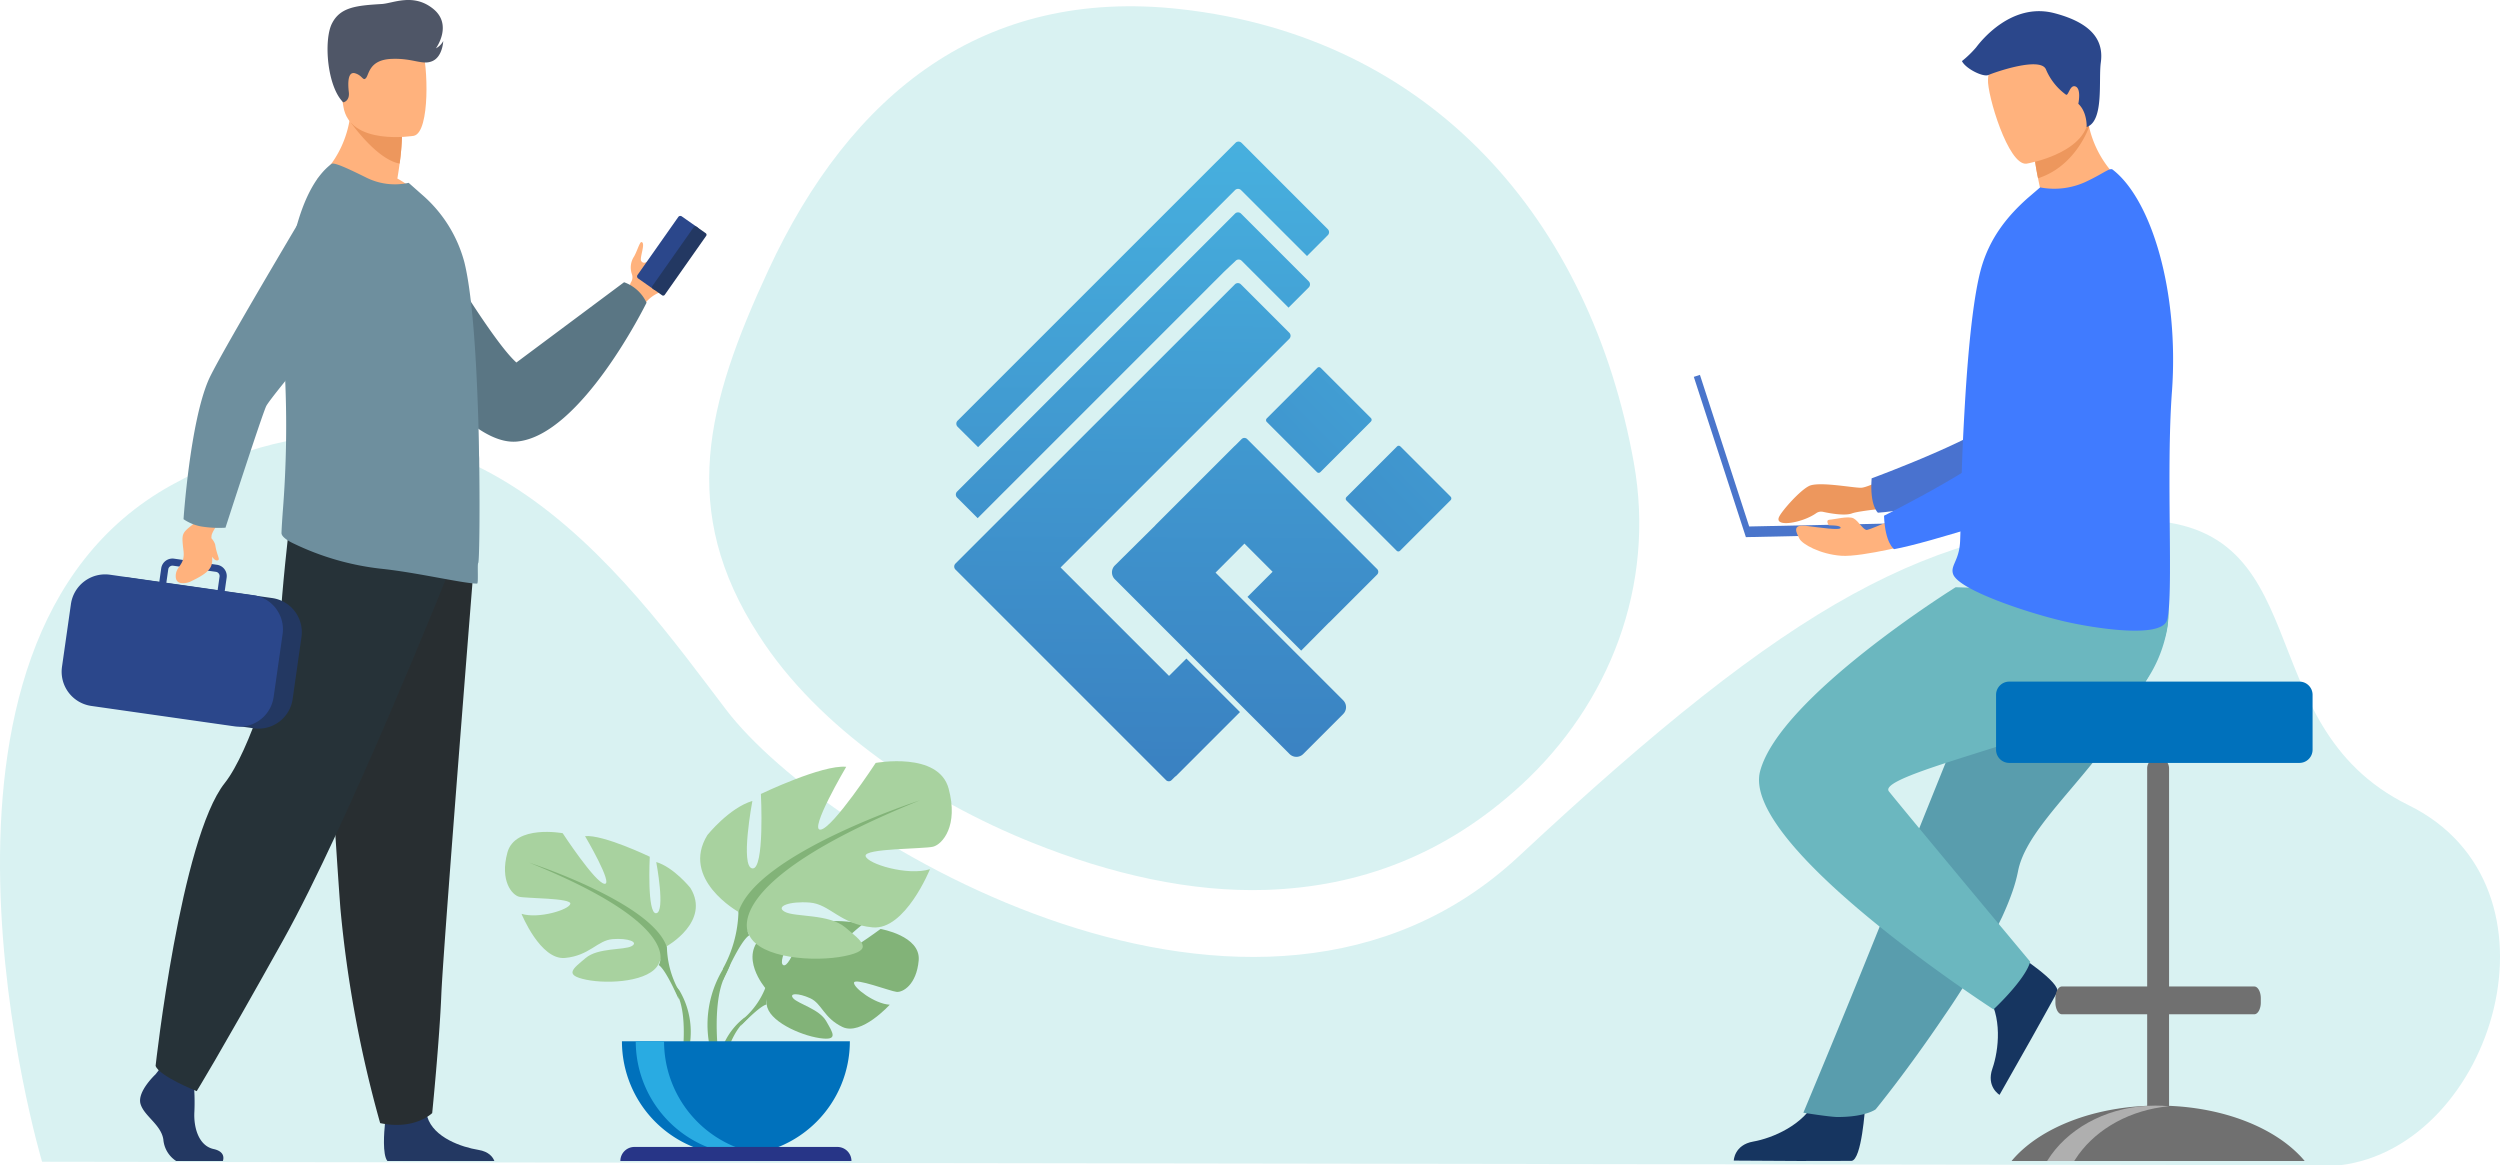<svg xmlns="http://www.w3.org/2000/svg" xmlns:xlink="http://www.w3.org/1999/xlink" width="514.92" height="240" viewBox="0 0 514.92 240">
  <defs>
    <linearGradient id="linear-gradient" x1="0.506" y1="-0.957" x2="0.476" y2="7.34" gradientUnits="objectBoundingBox">
      <stop offset="0" stop-color="#4dc7ed"/>
      <stop offset="0.24" stop-color="#4097cf"/>
      <stop offset="0.47" stop-color="#356fb6"/>
      <stop offset="0.68" stop-color="#2d52a4"/>
      <stop offset="0.87" stop-color="#294099"/>
      <stop offset="1" stop-color="#273a95"/>
    </linearGradient>
    <linearGradient id="linear-gradient-2" x1="0.507" y1="-1.188" x2="0.475" y2="7.103" xlink:href="#linear-gradient"/>
    <linearGradient id="linear-gradient-3" x1="0.538" y1="-8.156" x2="0.389" y2="25.69" xlink:href="#linear-gradient"/>
    <linearGradient id="linear-gradient-4" x1="0.533" y1="-7.111" x2="0.385" y2="26.735" xlink:href="#linear-gradient"/>
    <linearGradient id="linear-gradient-5" x1="0.508" y1="-0.871" x2="0.475" y2="4.218" xlink:href="#linear-gradient"/>
    <linearGradient id="linear-gradient-6" x1="0.512" y1="-1.845" x2="0.47" y2="6.104" xlink:href="#linear-gradient"/>
  </defs>
  <g id="Group_2" data-name="Group 2" transform="translate(-205 -2723)">
    <path id="Path_6454" data-name="Path 6454" d="M1052.122,168.3c-15.646,14.389-33.369,20.935-52.489,21.563-15.384.506-31.853-3.142-48.45-9.83h0c-21.3-8.578-43.833-23.465-56.079-42.65-16.563-25.6-10.786-47.614,1.988-75.152,16.953-36.575,44.392-58.257,84.781-53.784,51.823,5.737,84.538,43.429,93.491,93.49,4.511,25.217-5,49.6-23.239,66.363" transform="translate(-533.838 2716.425)" fill="#d9f2f2"/>
    <path id="Path_6455" data-name="Path 6455" d="M8.666,689.013S-23.2,582.064,35.279,549.668s93.732,19.29,114.3,46.269,109.388,80.387,163.25,30.158c56.745-52.917,84.9-67.935,125.383-69.213s23.777,41.948,57.837,58.667S513.577,685.861,482,689.729Z" transform="translate(205 2273.271)" fill="#d9f2f2"/>
    <path id="Path_6456" data-name="Path 6456" d="M2197.322,1367.146s-.683,11.014-2.814,11.172c-.283.021-10.808.021-10.808.021l-13.435-.078s.088-3.237,4.015-3.922,10.5-3.445,12.88-8.635c2.5-5.46,10.162,1.441,10.162,1.441" transform="translate(-1608.165 1583.786)" fill="#163560"/>
    <path id="Path_6457" data-name="Path 6457" d="M2251.289,588.676s-6.343,3.607-8.118,3.606-8.745-1.347-10.688-.354-5.459,4.987-6.119,6.291c-1.187,2.346,4.776,1.31,7.6-.689a1.775,1.775,0,0,1,1.407-.29c1.46.318,4.493.869,5.957.328,1.969-.729,12.341-1.538,12.341-1.538Z" transform="translate(-1654.902 2231.181)" fill="#ed975d"/>
    <path id="Path_6458" data-name="Path 6458" d="M2393.511,254.912s-6.575,46.731-17.462,50.917c-5.372,2.066-29.114,6.747-36.137,7.217,0,0-1.721-1.4-1.3-7.077,0,0,24.874-9.132,28.408-14.1,5.259-7.391-3.265-30.2,3.334-37.137s17.714-9.926,23.158.178" transform="translate(-1748.117 2515.558)" fill="#4972cf"/>
    <path id="Path_6459" data-name="Path 6459" d="M2319.737,750.006a81.855,81.855,0,0,1-6.423,9.189c-7.067,8.921-14.759,16.277-16.1,23.23a31.434,31.434,0,0,1-1.242,4.45c-.56,1.592-1.251,3.267-2.05,5a153.975,153.975,0,0,1-11.961,20.448c-7.74,11.469-14.075,19.165-14.075,19.165s-2.029,1.583-7.835,1.581c-1.615,0-7.054-.885-7.054-.885.535-1.338,6.954-16.564,14.742-35.917,3.162-7.856,6.525-16.213,9.77-24.272q.648-1.614,1.292-3.21c.992-2.466,1.968-4.894,2.921-7.258,7.312-18.172,13.137-32.642,13.137-32.642s29.227-11.072,32.262-3.9c2.5,5.916.464,11.71-7.385,25.02" transform="translate(-1676.559 2119.999)" fill="#599dad"/>
    <path id="Path_6460" data-name="Path 6460" d="M2488.993,1192.845s9.285,5.966,8.384,7.9c-.12.258-5.25,9.447-5.25,9.447l-6.618,11.692s-2.784-1.655-1.467-5.417,2.112-10.847-1.261-15.455c-3.548-4.847,6.212-8.171,6.212-8.171" transform="translate(-1868.67 1726.622)" fill="#163560"/>
    <path id="Path_6461" data-name="Path 6461" d="M2245.427,818.012s6.535-6.069,7.558-9.824c0,0-23.909-28.646-29.094-35.067-.238-.294-.177-.618.137-.973,3.915-4.415,47.417-13.39,53.1-22.235a27.427,27.427,0,0,0,3.674-8.469,20.031,20.031,0,0,0,.27-9.126l-43.446-1.257s-36.172,22.523-40.269,37.88,48.068,49.07,48.068,49.07" transform="translate(-1629.827 2112.892)" fill="#6bb7bf"/>
    <path id="Path_6463" data-name="Path 6463" d="M2517.49,166.547c8.789,2.272,23.359-5.871,23.359-5.871a21.568,21.568,0,0,1-7.754-12.155c-.107-.421-.2-.852-.288-1.295l-4.513-.957-6.713,6.014a57.73,57.73,0,0,0,.993,6.789q.218,1.124.506,2.409a20.706,20.706,0,0,0-5.589,5.065" transform="translate(-1897.801 2600.648)" fill="#ffb27d"/>
    <path id="Path_6464" data-name="Path 6464" d="M2486.037,258.875c-1.259,16.931.4,42.683-1.031,47.142-1.233,3.848-15.276,1.56-20.882.276-2.074-.475-4.588-1.154-7.183-1.957-7.239-2.242-15.128-5.443-15.974-7.819a2.062,2.062,0,0,1-.078-.274,2.179,2.179,0,0,1,.015-1c.282-1.211,1.37-2.522,1.5-5.521.143-3.349.122-7.292.247-11.532.007-.477.013-1,.065-1.474l0-.174c0-.091,0-.18.007-.271.121-4.729.369-9.7.656-14.631.182-3.1.392-6.163.636-9.1.632-7.585,1.482-14.33,2.609-18.594,1.84-6.951,5.9-11.485,9.592-14.807l2.672-2.292a15.445,15.445,0,0,0,9.694-1.291c3.451-1.638,4.642-2.812,5.243-2.37,7.969,6.148,13.7,24.987,12.214,45.686" transform="translate(-1833.683 2544.751)" fill="#407bff"/>
    <path id="Path_6466" data-name="Path 6466" d="M2542.506,152.283a57.8,57.8,0,0,0,.993,6.789c6.556-2.119,9.529-8.04,10.522-10.552-.107-.421-.2-.852-.288-1.3l-4.513-.957Z" transform="translate(-1918.727 2600.649)" fill="#ed975d"/>
    <path id="Path_6467" data-name="Path 6467" d="M2496.579,76.153s14.3-2.386,12.673-11.266-.87-15.168-10.067-14.02-10.345,4.859-10.524,7.955,4.158,17.723,7.918,17.331" transform="translate(-1874.199 2680.564)" fill="#ffb27d"/>
    <path id="Path_6468" data-name="Path 6468" d="M2166.778,499.417l-35.688.762-10.146-31.227-1.26.41,10.726,33.011,36.416-.778Z" transform="translate(-1565.813 2331.259)" fill="#4a75cb"/>
    <path id="Path_6469" data-name="Path 6469" d="M2273.747,645.335s-11.7,3.085-16.089,2.761-8.037-2.411-8.589-3.5-1.712-3.021,1.275-2.665,7.065.991,7.192.417-2.435-.519-2.435-.519-.775-1.126.2-1.167,3.819-.812,4.875-.284,2.031,2.479,2.8,2.4,9.791-4.063,9.791-4.063Z" transform="translate(-1673.434 2189.373)" fill="#ffb27d"/>
    <path id="Path_6470" data-name="Path 6470" d="M2406.607,272.177s-1.383,47.171-11.743,52.532c-5.111,2.645-28.193,9.916-35.121,11.157,0,0-1.864-1.2-2.074-6.89,0,0,23.716-11.819,26.681-17.145,4.413-7.926-6.574-29.651-.78-37.278s16.512-11.818,23.037-2.376" transform="translate(-1764.62 2500.245)" fill="#407bff"/>
    <path id="Path_6471" data-name="Path 6471" d="M2481.541,37.949s.164-3.046-1.716-4.792c0,0,.655-3.055-.554-3.558s-1.46,2.065-2.014,1.662a12.344,12.344,0,0,1-4.078-5.136c-1.058-2.819-10.735.6-11.863,1.1s-4.753-1.355-5.458-2.866a21.212,21.212,0,0,0,2.92-2.82c.906-1.208,7.25-9.365,16.112-7.049s10.07,6.545,9.567,10.171.713,12.068-2.917,13.285" transform="translate(-1846.758 2711.221)" fill="#2b478b"/>
    <path id="Path_6472" data-name="Path 6472" d="M944.521,1165.266s-5.715-6.667-.353-10.9c0,0,3.917-2.371,7.11-2.179,0,0-4.525,7.588-3.061,8.343s4.432-8.819,4.432-8.819,8.913-.864,11.78.514c0,0-7.62,6.235-6.015,6.607s9.835-5.749,9.835-5.749,8.3,1.412,7.853,6.472-3.3,6.623-4.557,6.489-8.605-2.94-8.765-1.911,4.263,4.394,7.361,4.551c0,0-5.848,6.45-9.736,4.589s-4.219-4.812-6.641-5.919-4.491-1.1-3.491.025,5.386,2.226,6.771,4.677,2.628,4.1-1.393,3.5-10.558-3.548-10.845-6.917Z" transform="translate(-581.881 1761.253)" fill="#82b378"/>
    <path id="Path_6473" data-name="Path 6473" d="M959.92,1201.683s-22.531-.869-27.507,5.575a16.294,16.294,0,0,1-4.487,6.3l-.528,1.439s3.9-4.117,5.3-4.366c0,0-2.185-7.983,27.22-8.945" transform="translate(-569.792 1719.261)" fill="#82b378"/>
    <path id="Path_6474" data-name="Path 6474" d="M904.171,1271.585a14.148,14.148,0,0,0-5.172,9.967l.878.078s1.545-6.608,4.336-9.192-.042-.854-.042-.854" transform="translate(-546.114 1661.231)" fill="#82b378"/>
    <path id="Path_6475" data-name="Path 6475" d="M665.319,1064.292s9.091-5.091,4.848-12c0,0-3.394-4.242-7.03-5.333,0,0,1.94,10.3,0,10.545s-1.333-11.635-1.333-11.635-9.575-4.606-13.332-4.242c0,0,5.939,10.06,4,9.817s-8.605-10.423-8.605-10.423-9.818-1.818-11.393,4,.969,8.727,2.424,9.09,10.787.242,10.545,1.455-6.545,3.151-10.06,2.06c0,0,3.879,9.575,8.969,9.09s6.666-3.636,9.818-3.878,5.454.606,3.878,1.454-6.908.278-9.454,2.442-4.606,3.5.121,4.467,13.211.364,14.908-3.272Z" transform="translate(-322.972 1853.59)" fill="#a8d29f"/>
    <path id="Path_6476" data-name="Path 6476" d="M662.44,1077.974s25.452,8.242,28.361,17.453a19.34,19.34,0,0,0,2.424,8.848v1.818s-2.667-6.182-4.121-7.03c0,0,5.7-8-26.664-21.089" transform="translate(-348.436 1822.709)" fill="#82b378"/>
    <path id="Path_6477" data-name="Path 6477" d="M844.484,1233.025a16.788,16.788,0,0,1,1.687,13.217l-1.01-.271s.98-7.992-1.073-12.011.4-.934.4-.934" transform="translate(-499.554 1693.958)" fill="#82b378"/>
    <path id="Path_6478" data-name="Path 6478" d="M884.024,983.043s-11.983-6.71-6.391-15.817c0,0,4.473-5.592,9.266-7.03,0,0-2.556,13.58,0,13.9s1.757-15.338,1.757-15.338,12.622-6.071,17.574-5.592c0,0-7.828,13.261-5.272,12.941s11.343-13.74,11.343-13.74,12.941-2.4,15.018,5.272-1.278,11.5-3.2,11.983-14.219.32-13.9,1.917,8.627,4.154,13.261,2.716c0,0-5.113,12.622-11.823,11.983s-8.787-4.793-12.941-5.113-7.19.8-5.112,1.917,9.107.366,12.462,3.219,6.071,4.61-.16,5.888-17.415.479-19.651-4.314Z" transform="translate(-526.936 1927.772)" fill="#a8d29f"/>
    <path id="Path_6479" data-name="Path 6479" d="M945.361,1001.08s-33.551,10.864-37.386,23.007a25.487,25.487,0,0,1-3.2,11.663v2.4s3.515-8.148,5.432-9.267c0,0-7.509-10.545,35.149-27.8" transform="translate(-550.879 1886.764)" fill="#82b378"/>
    <path id="Path_6480" data-name="Path 6480" d="M888.752,1205.467a22.129,22.129,0,0,0-2.224,17.422l1.331-.357s-1.292-10.535,1.415-15.833-.522-1.231-.522-1.231" transform="translate(-534.937 1717.31)" fill="#82b378"/>
    <path id="Path_6481" data-name="Path 6481" d="M801.783,1326.408a23.472,23.472,0,0,0,23.472-23.472H778.311a23.472,23.472,0,0,0,23.472,23.472" transform="translate(-445.212 1634.533)" fill="#0071bc"/>
    <path id="Path_6482" data-name="Path 6482" d="M822.192,1326.229a23.487,23.487,0,0,1-26.387-23.292h5.831a23.476,23.476,0,0,0,20.556,23.292" transform="translate(-459.862 1634.533)" fill="#29abe2"/>
    <path id="Path_6483" data-name="Path 6483" d="M823.922,1438.967H776.33a2.9,2.9,0,0,1,2.9-2.9h41.8a2.9,2.9,0,0,1,2.9,2.9" transform="translate(-443.556 1523.168)" fill="#273587"/>
    <path id="Path_6484" data-name="Path 6484" d="M2574.449,1027.314c-5.583-5.7-15.418-9.629-26.78-10.091V998.365h17.553c.435,0,.823-.379,1.07-.964a3.862,3.862,0,0,0,.275-1.472v-.851c0-1.339-.6-2.435-1.344-2.435h-17.553V947.727a2.255,2.255,0,1,0-4.51,0v44.915h-17.554c-.739,0-1.344,1.1-1.344,2.435v.851a3.809,3.809,0,0,0,.292,1.512c.246.563.627.924,1.051.924h17.554v18.858c-11.362.462-21.2,4.388-26.78,10.091q-.609.621-1.146,1.269H2575.6c-.357-.433-.74-.854-1.146-1.269" transform="translate(-1895.912 1933.543)" fill="#707070"/>
    <path id="Path_6485" data-name="Path 6485" d="M2585.111,1384.106c-7.927.734-14.74,4.56-18.684,10.008q-.451.622-.848,1.268h-5.585q.4-.648.848-1.268c4.4-6.078,12.372-10.137,21.476-10.137q1.417,0,2.793.129" transform="translate(-1933.354 1566.743)" fill="#afafaf"/>
    <path id="Path_6486" data-name="Path 6486" d="M2558.181,853.13h-59.775a2.716,2.716,0,0,0-2.708,2.708v11.329a2.716,2.716,0,0,0,2.708,2.708h59.775a2.716,2.716,0,0,0,2.708-2.708V855.838a2.716,2.716,0,0,0-2.708-2.708" transform="translate(-1879.572 2010.262)" fill="#0071bc"/>
    <path id="Path_6487" data-name="Path 6487" d="M797.225,294.544c-1,2.7-2.74,5.823-4.563,6.6a7.064,7.064,0,0,0-2.93,2.128l-1.669-.969-1.994-1.159s.047-.221.145-.582.246-.859.448-1.413a1.931,1.931,0,0,0,.237-1.774,4.117,4.117,0,0,1,.34-3.441c.64-.929,1.256-3.219,1.641-3.151.932.16-.458,3.307-.059,3.891a.689.689,0,0,0,.9.307l.016-.009c2.616-1.15,5.788-7.35,7.192-6.513.525.314.727,4.936.3,6.084" transform="translate(-451.754 2482.072)" fill="#ffb27d"/>
    <path id="Path_6488" data-name="Path 6488" d="M797.838,283.143l3.277,2.3a.516.516,0,0,0,.716-.125l8.393-11.943a.516.516,0,0,0-.125-.717l-3.276-2.3a.516.516,0,0,0-.717.125l-8.393,11.943a.516.516,0,0,0,.125.716" transform="translate(-461.402 2497.208)" fill="#2b478b"/>
    <path id="Path_6489" data-name="Path 6489" d="M816.449,296.148l1.921,1.35a.393.393,0,0,0,.545-.1l8.534-12.144a.392.392,0,0,0-.095-.545l-1.921-1.35a.392.392,0,0,0-.545.1L816.354,295.6a.393.393,0,0,0,.1.545" transform="translate(-476.997 2486.323)" fill="#233862"/>
    <path id="Path_6490" data-name="Path 6490" d="M465.094,244.214s16.672,29.079,22.721,34.43l22.178-16.534a8.1,8.1,0,0,1,4.627,4.218s-13.468,27.438-26.727,28.6-31.871-32.887-31.871-32.887Z" transform="translate(-176.453 2519.021)" fill="#5a7684"/>
    <path id="Path_6491" data-name="Path 6491" d="M193.481,1353.708h-9.633a5.839,5.839,0,0,1-2.635-4.414c-.47-3.1-3.949-4.8-4.7-7.335s3.1-6.11,3.1-6.11l.645-.831.671-.863,6.394,1.505s.158,1.523.254,3.463a44.3,44.3,0,0,1,.028,4.435c-.188,3.384.946,7.03,3.954,7.688,2.224.486,2.124,1.805,1.92,2.461" transform="translate(57.433 1608.418)" fill="#233862"/>
    <path id="Path_6492" data-name="Path 6492" d="M506.326,1396.1H484.3c-1.059-1.293-.669-6.064-.509-7.622.033-.314.056-.5.056-.5s7.523-6.017,8.556-1.41c.031.144.07.286.112.425,1.3,4.309,7.141,6.268,10.513,6.813,2.192.356,3,1.5,3.3,2.29" transform="translate(-199.507 1566.03)" fill="#233862"/>
    <path id="Path_6493" data-name="Path 6493" d="M433.73,691.632s-1.142,14.252-2.485,31.383c-1.825,23.271-4.019,51.857-4.236,57.272-.375,9.4-1.881,24.445-1.881,24.445s-3.571,3.573-10.718,2.067a246.059,246.059,0,0,1-8.188-44.19c-.028-.372-.056-.748-.085-1.123-1.692-23.128-4.324-71.828-4.324-71.828Z" transform="translate(-131.108 2147.526)" fill="#282e31"/>
    <path id="Path_6495" data-name="Path 6495" d="M256.342,664.471s-20.589,51.614-34.127,75.87-17.769,31.025-17.769,31.025-7.756-3.1-8.461-5.218c0,0,5.177-46.827,14.243-58.242,5.123-6.45,11.141-25.807,11.423-32.576s1.833-20.166,1.833-20.166Z" transform="translate(41.063 2176.38)" fill="#263238"/>
    <path id="Path_6496" data-name="Path 6496" d="M421.381,142.187c-8.045,2.539-21.967-4.313-21.967-4.313s7.418-5.567,7.029-17.143l6.221,5.014,4.226,3.405a50.585,50.585,0,0,1-.479,5.526c-.122.925-.273,1.957-.465,3.085a19.25,19.25,0,0,1,5.435,4.428" transform="translate(-129.101 2622.012)" fill="#ffb27d"/>
    <path id="Path_6497" data-name="Path 6497" d="M452.715,154.177a50.654,50.654,0,0,1-.479,5.526c-4.682-.8-9.994-8.371-9.994-8.371a14.913,14.913,0,0,1,6.247-.559Z" transform="translate(-164.925 2596.984)" fill="#ed975d"/>
    <path id="Path_6498" data-name="Path 6498" d="M440.019,58.58s-13.289,2.208-14.537-6.09-3.8-13.6,4.629-15.361,10.561,1.157,11.651,3.825,1.682,16.837-1.743,17.625" transform="translate(-149.769 2692.39)" fill="#ffb27d"/>
    <path id="Path_6499" data-name="Path 6499" d="M395.087,288.24c-.242.2.08,4.272-.242,4.272-3.021-.041-12.435-2.313-19.89-3.078a55.538,55.538,0,0,1-17.821-5.143c-.794-.355-2.619-1.33-2.578-2.217.027-.971.123-2.379.244-4.152a222.122,222.122,0,0,0,.441-29.006c-.129-2.278-.2-4.538-.205-6.763-.061-16.582,3.227-31.168,9.834-36.1.565-.4,4.029,1.289,7.212,2.859a13.176,13.176,0,0,0,8.662,1.049l2.779,2.457a27.771,27.771,0,0,1,8.7,13.9c1.371,5.519,2.176,15.472,2.619,25.786.2,4.674.363,9.388.4,13.861v.16c.039.443.039.928.039,1.371.162,11.482,0,20.587-.2,20.749" transform="translate(-91.577 2550.696)" fill="#6e8f9e"/>
    <path id="Path_6501" data-name="Path 6501" d="M141.066,726.484l-29.588-4.216a7.093,7.093,0,0,0-8,6l-1.827,12.822a7.093,7.093,0,0,0,6,8l29.588,4.216a7.093,7.093,0,0,0,8-6l1.827-12.822a7.093,7.093,0,0,0-6-8" transform="translate(120.031 2119.701)" fill="#233862"/>
    <path id="Path_6502" data-name="Path 6502" d="M122.683,710.637v0a7.124,7.124,0,0,0-4.9-4.281h0a.006.006,0,0,1-.005,0c-.223-.054-.449-.1-.683-.133l-5.892-.838.394-2.767a2.343,2.343,0,0,0-1.988-2.649l-1.537-.219-6.186-.882-1.115-.159a2.345,2.345,0,0,0-2.649,1.988l-.394,2.767-10.17-1.45a7.121,7.121,0,0,0-8.03,6.026l-1.847,12.972a7.119,7.119,0,0,0,6.026,8.028l29.535,4.21a6.93,6.93,0,0,0,1.54.049h.005a6.985,6.985,0,0,0,2.306-.582,7.112,7.112,0,0,0,4.179-5.495l1.849-12.97a7.04,7.04,0,0,0-.434-3.613M99.572,700.9a.879.879,0,0,1,.989-.742l1.314.186,4.869.7,2.654.378a.875.875,0,0,1,.742.988l-.394,2.767-10.569-1.507Z" transform="translate(140.084 2139.358)" fill="#2b478b"/>
    <path id="Path_6503" data-name="Path 6503" d="M228.727,646.23q.011-.237.029-.487c.062-.827,1.616-2.9,1.616-2.9l-3.9-2.022-1.542,2.549c-2.33,1.854-2.372,1.887-1.948,5.436.368,3.077-1.645,3.113-1.6,5.311s2.879,1.118,2.879,1.118c4.388-2.06,4.751-3.1,4.616-5.186.416.59.882.935,1.278.677.349-.226-.347-1.126-.65-3.209a3.729,3.729,0,0,0-.785-1.29" transform="translate(19.813 2187.625)" fill="#ffb27d"/>
    <path id="Path_6504" data-name="Path 6504" d="M234.591,286.653a22.726,22.726,0,0,0,5.206.29s7.417-22.911,8.371-25,22.03-26.865,22.03-26.865L261.419,213.1s-22.8,38.077-25.11,43.427c-3.825,8.841-5.152,28.663-5.152,28.663a9.545,9.545,0,0,0,3.434,1.46" transform="translate(11.643 2544.745)" fill="#6e8f9e"/>
    <path id="Path_6505" data-name="Path 6505" d="M415.828,21.08s1.364-.228,1.144-2.106-.217-4.334,1.31-3.876,1.6,1.68,2.231.966.639-3.722,5.183-3.932,6.391,1.372,8.5.443,2.225-4.127,2.225-4.127a3.636,3.636,0,0,1-1.509,1.505s3.525-4.822-.556-8.129-8.244-1.142-10.606-1c-5.2.315-8.566.627-10.267,4.047s-1,12.916,2.341,16.208" transform="translate(-140.126 2723.002)" fill="#4f5667"/>
    <g id="Logo-01" transform="translate(401.54 2752.161)">
      <g id="Icon" transform="translate(0 0)">
        <path id="Path_5753" data-name="Path 5753" d="M622,383.286l-4.286,4.292L604.133,374a.887.887,0,0,0-1.241,0l-52.928,52.942-4.221-4.207a.882.882,0,0,1,0-1.241l57.244-57.229a.877.877,0,0,1,1.241,0L622,382.05a.867.867,0,0,1,0,1.236Z" transform="translate(-545.055 -364.004)" fill="url(#linear-gradient)"/>
        <path id="Path_5754" data-name="Path 5754" d="M617.991,408.706l-4.177,4.177-9.669-9.669a.872.872,0,0,0-1.236.03s-2.347,2.218-2.562,2.432l-50.565,50.565L545.546,452a.882.882,0,0,1,0-1.236l57.249-57.254a.893.893,0,0,1,1.236,0l13.956,13.956A.9.9,0,0,1,617.991,408.706Z" transform="translate(-544.958 -378.679)" fill="url(#linear-gradient-2)"/>
        <rect id="Rectangle_2223" data-name="Rectangle 2223" width="15.63" height="15.735" rx="0.48" transform="translate(91.551 62.446) rotate(45)" fill="url(#linear-gradient-3)"/>
        <rect id="Rectangle_2224" data-name="Rectangle 2224" width="15.63" height="15.735" rx="0.48" transform="translate(75.134 46.254) rotate(45)" fill="url(#linear-gradient-4)"/>
        <path id="Path_5755" data-name="Path 5755" d="M603.478,510.837,590.3,524.015a1.088,1.088,0,0,1-.179.11l-.728.723a.8.8,0,0,1-1.156,0l-43.363-43.363a.872.872,0,0,1,0-1.231l57.552-57.513a.877.877,0,0,1,1.241,0l9.969,9.969a.882.882,0,0,1,0,1.246l-47.106,47.1,22.334,22.334,3.574-3.574Z" transform="translate(-544.62 -393.336)" fill="url(#linear-gradient-5)"/>
        <path id="Path_5756" data-name="Path 5756" d="M657.427,543.342l-8.209,8.209a1.994,1.994,0,0,1-2.851,0L610.4,515.575a1.993,1.993,0,0,1,0-2.841l8.264-8.189c.06-.06.085-.1.145-.169l16.268-16.268s.05,0,.06-.035l1.365-1.366a.817.817,0,0,1,1.161,0l26.75,26.755a.807.807,0,0,1,0,1.156l-9.9,9.894a.079.079,0,0,0-.06.035l-5.677,5.727-11.065-11.065,5.179-5.179-5.8-5.8-5.951,5.981,26.3,26.307a1.993,1.993,0,0,1-.02,2.826Z" transform="translate(-577.316 -425.427)" fill="url(#linear-gradient-6)"/>
      </g>
    </g>
  </g>
</svg>
